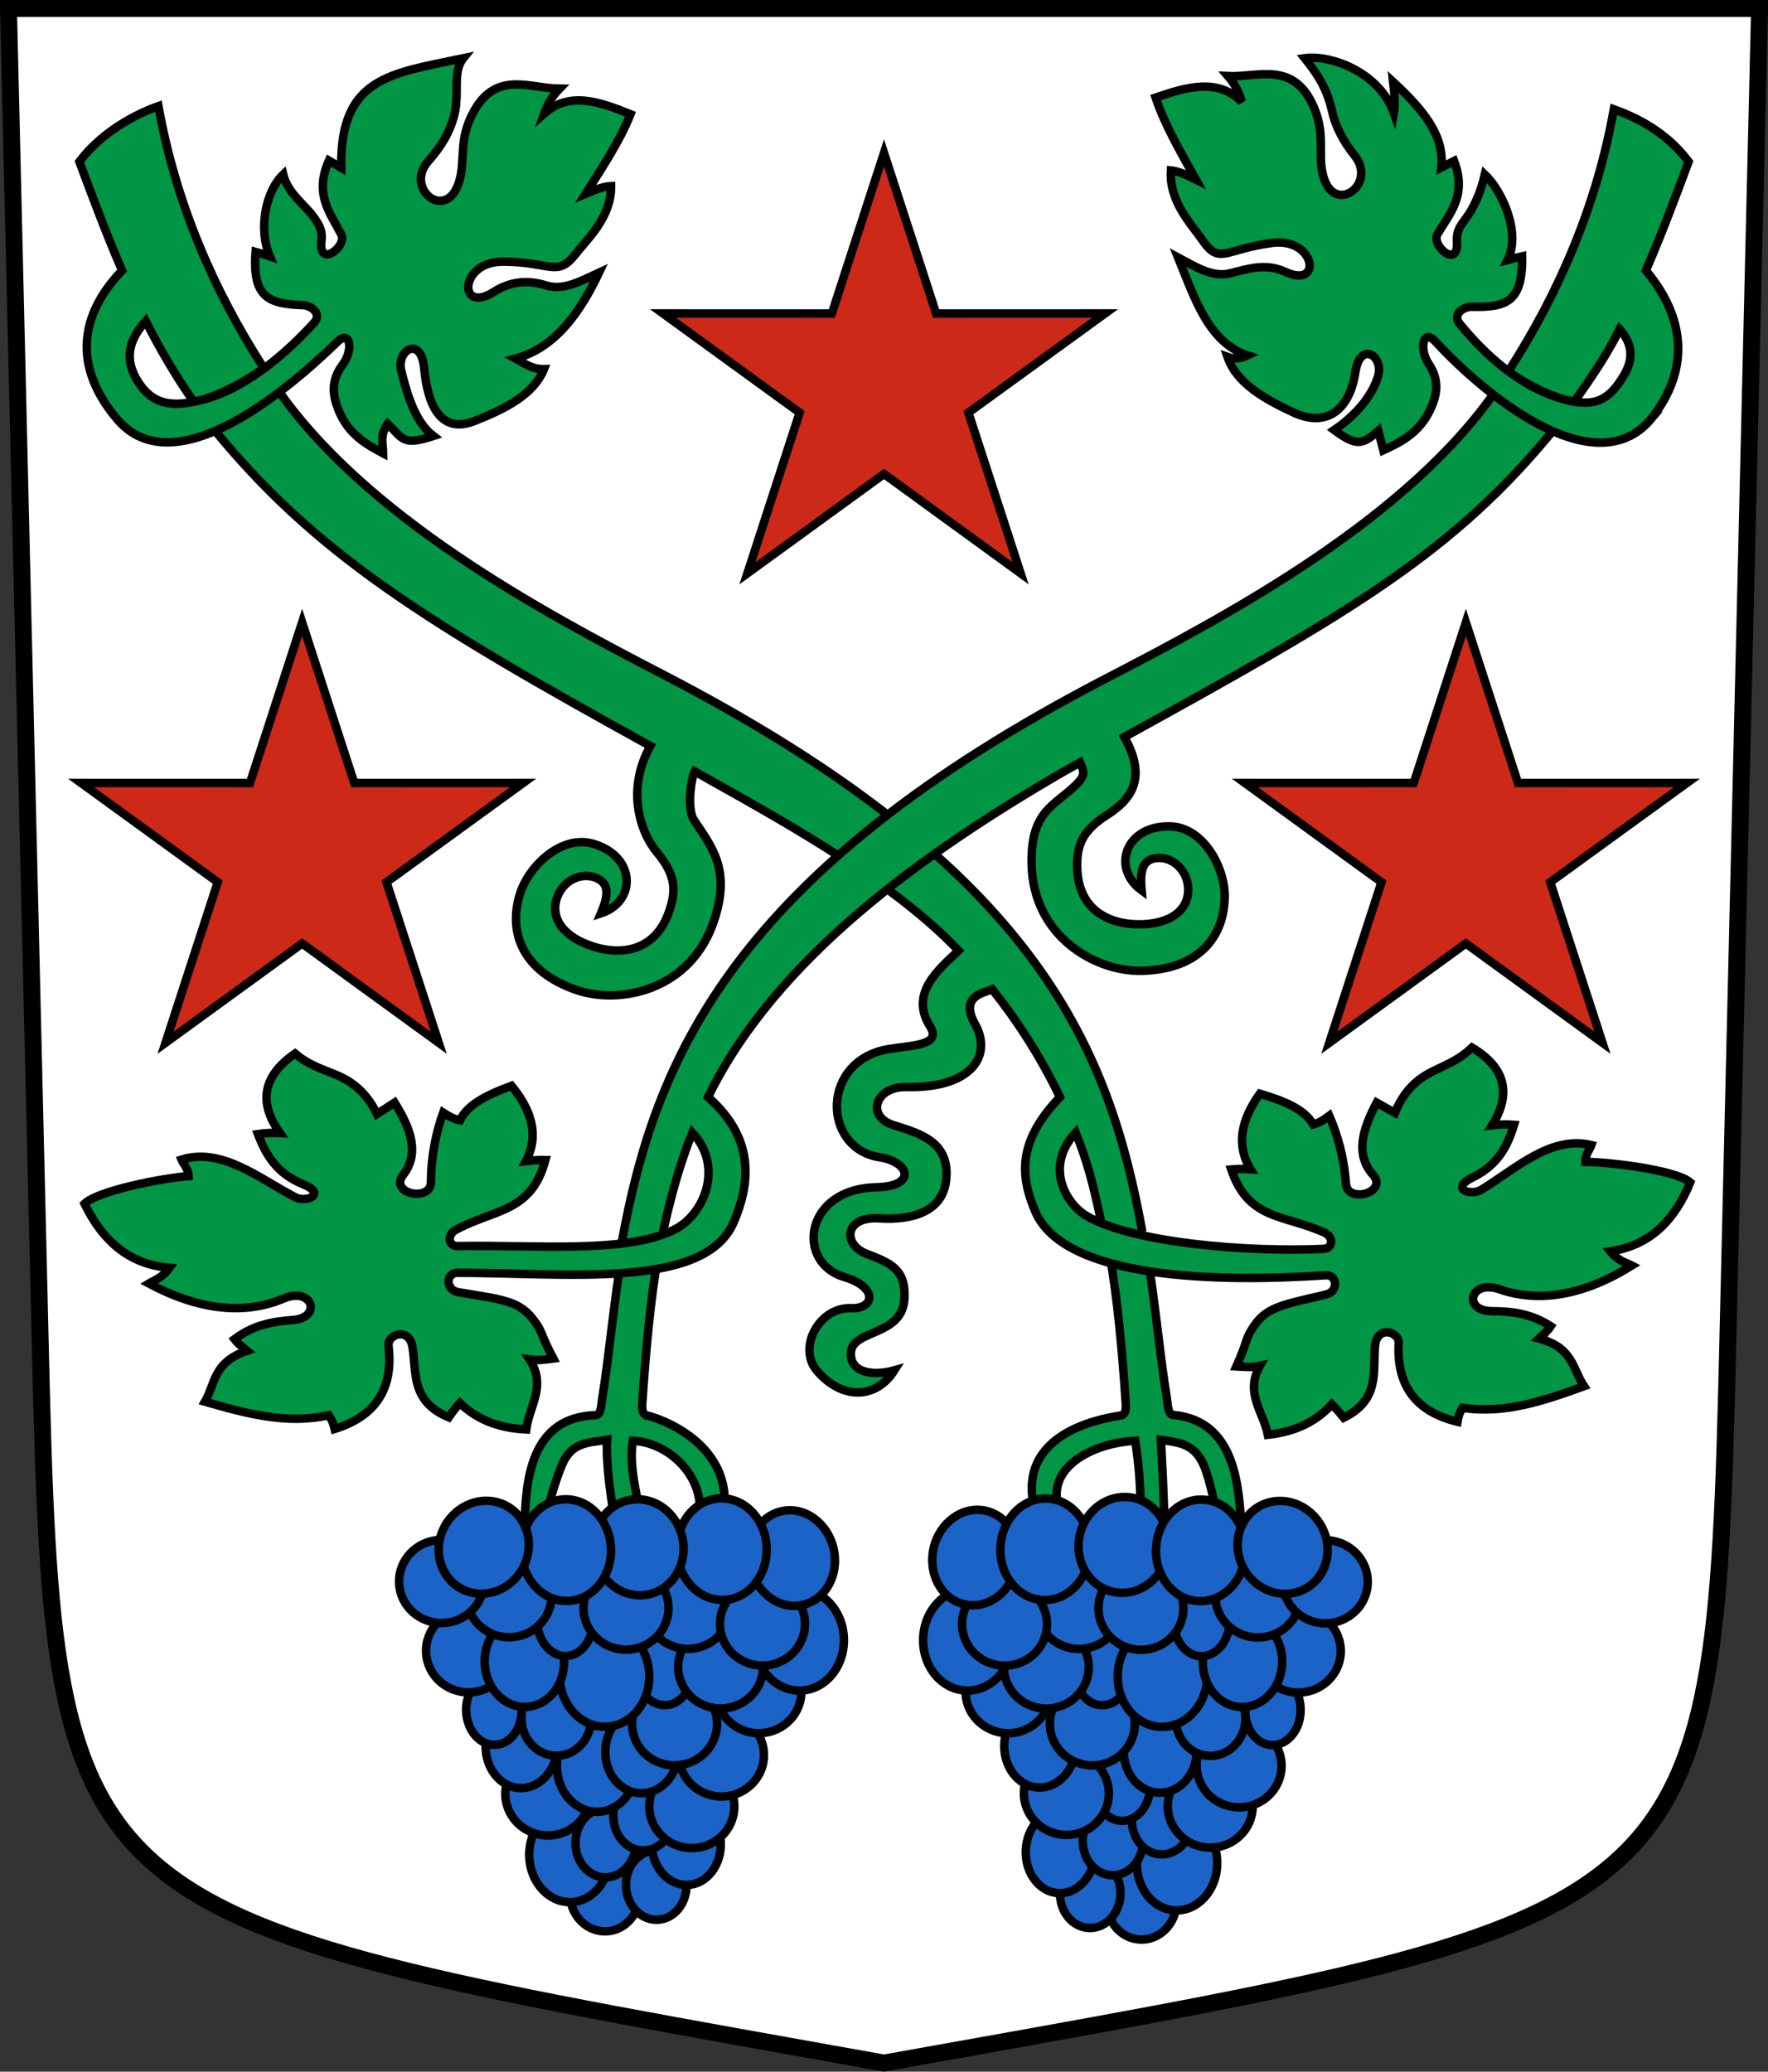 <?xml version="1.0" encoding="UTF-8"?>
<svg version="1.0" viewBox="0 0 208.86 244.66" xmlns="http://www.w3.org/2000/svg" xmlns:cc="http://creativecommons.org/ns#" xmlns:dc="http://purl.org/dc/elements/1.1/" xmlns:rdf="http://www.w3.org/1999/02/22-rdf-syntax-ns#">
<rect x="0" y="0" width="208.86" height="244.66" fill="#333333" stroke="none"/>
<path d="m204.1 159 3.761-158h-206.86l3.761 158c1.641 68.954 2.882 67.306 99.669 84.644 96.787-17.339 98.028-15.69 99.669-84.644z" fill="#fff" fill-rule="evenodd" stroke="#000" stroke-width="2"/>
<path d="m130.54 37.022-19.949 0.004-6.16-18.968-6.16 18.968-19.949-0.004 16.142 11.718-6.169 18.965 16.137-11.726 16.137 11.726-6.169-18.965z" fill="#cc2918" stroke="#000" stroke-dashoffset="4.58" stroke-miterlimit="8"/>
<path d="m131.1 148.3c0.89 4.749 1.513 11.788 1.84 16.747 0.058 0.879 0.214 1.78-0.387 2.094-1.37 0.253-11.92 1.545-10.535 10.115l2.83-0.221c-0.455-4.288 4.792-6.647 9.26-6.886 0.486 3.167 0.589 5.318 0.686 8.485l2.728-0.08c-0.098-3.03-0.203-5.318-0.378-8.512 2.224 0.351 3.972 0.442 5.096 3.084 0.639 1.502 1.569 5.602 1.723 7.265l2.71 0.016c-0.359-4.341-0.463-12.607-8.064-13.303-0.671-0.07-0.632-1.155-0.761-1.942-0.79-4.801-1.416-11.614-2.248-16.452z" fill="#009645" stroke="#000" stroke-dashoffset="4.58"/>
<g transform="matrix(.436 .016 -.016 .436 92.229 125.6)" fill="#1b63c6" stroke="#000" stroke-dashoffset="4.58">
<ellipse cx="106" cy="223.28" rx="9.438" ry="10.125" stroke-width="2.29"/>
<ellipse cx="92" cy="221.41" rx="8.188" ry="9.375" stroke-width="2.29"/>
<ellipse cx="115.19" cy="212.48" rx="10.875" ry="12.688" stroke-width="2.29"/>
<ellipse cx="83.5" cy="210.41" rx="9.375" ry="11.25" stroke-width="2.29"/>
<ellipse cx="97.625" cy="206.91" rx="8.188" ry="9.375" stroke-width="2.29"/>
<ellipse cx="110.69" cy="200.78" rx="8.188" ry="9.375" stroke-width="2.29"/>
<ellipse cx="123.59" cy="196.6" rx="11.5" ry="11.25" stroke-width="2.29"/>
<ellipse cx="99.677" cy="192.11" rx="7.5" ry="9.375" stroke-width="2.29"/>
<ellipse cx="84.539" cy="194.59" rx="11.5" ry="11.25" stroke-width="2.29"/>
<ellipse cx="109.53" cy="182.25" rx="9.875" ry="11.25" stroke-width="2.29"/>
<ellipse cx="131" cy="185.41" rx="11.5" ry="11.25" stroke-width="2.29"/>
<ellipse cx="76.938" cy="181.91" rx="9.688" ry="11.375" stroke-width="2.29"/>
<ellipse cx="90.875" cy="175.53" rx="11.5" ry="11.25" stroke-width="2.29"/>
<ellipse cx="139.61" cy="170.12" rx="7.5" ry="9.375" stroke-width="2.29"/>
<ellipse cx="122.81" cy="172.91" rx="9.438" ry="10.125" stroke-width="2.29"/>
<ellipse cx="93.125" cy="161.03" rx="7.5" ry="9.375" stroke-width="2.29"/>
<ellipse cx="67.75" cy="167.66" rx="11.5" ry="11.25" stroke-width="2.29"/>
<ellipse cx="77.854" cy="160.61" rx="11.5" ry="11.25" stroke-width="2.29"/>
<ellipse cx="109.38" cy="161.91" rx="12.125" ry="13.75" stroke-width="2.29"/>
<ellipse cx="145.88" cy="153.78" rx="11.5" ry="11.25" stroke-width="2.29"/>
<ellipse cx="130.89" cy="157.25" rx="10.75" ry="12.25" stroke-width="2.29"/>
<ellipse cx="56.375" cy="154.03" rx="12.125" ry="13.75" stroke-width="2.29"/>
<ellipse cx="86.125" cy="144.16" rx="11.5" ry="11.25" stroke-width="2.29"/>
<ellipse cx="66.125" cy="149.41" rx="11.5" ry="11.25" stroke-width="2.29"/>
<ellipse cx="119.5" cy="146.78" rx="7.5" ry="9.375" stroke-width="2.29"/>
<ellipse cx="102.88" cy="143.78" rx="11.5" ry="11.25" stroke-width="2.29"/>
<ellipse cx="134.38" cy="139.28" rx="11.5" ry="11.25" stroke-width="2.29"/>
<ellipse cx="152.5" cy="134.78" rx="11.5" ry="11.25" stroke-width="2.29"/>
<ellipse transform="matrix(.983 .185 -.187 .982 0 0)" cx="81.097" cy="118.84" rx="11.502" ry="12.999" stroke-width="2.29"/>
<ellipse cx="76.375" cy="128.78" rx="12.125" ry="13.75" stroke-width="2.29"/>
<ellipse transform="matrix(.996 .089 -.099 .995 0 0)" cx="109.59" cy="117.65" rx="12.119" ry="13.006" stroke-width="2.29"/>
<ellipse cx="118.49" cy="127.52" rx="12.125" ry="13.75" stroke-width="2.29"/>
<ellipse transform="matrix(.977 -.211 .249 .969 0 0)" cx="104.98" cy="152.79" rx="12.075" ry="12.681" stroke-width="2.291"/>
</g>
<path d="m134.95 145.48c-3.905-21.215-11.878-42.676-56.718-65.87-14.262-7.377-35.387-18.717-45.834-34.191l-7.541 4.774c12.187 15.118 25.419 23.272 51.977 37.913-2.801 4.963-1.353 10.015 0.811 12.598 2.366 2.826 2.113 4.752 1.46 6.759-1.635 5.026-5.9 5.464-9.447 4.182-3.676-1.328-4.601-3.701-3.818-5.737 0.846-2.198 3.283-3.057 4.972-2.028 1.282 0.78 0.885 2.304 0.176 3.99 4.219-1.405 4.166-6.7-0.868-8.21-3.802-1.14-7.697 2.645-8.711 5.955-1.355 4.426 0.195 9.065 6.704 11.309 5.038 1.737 13.487 0.129 16.249-8.217 1.974-5.966-0.181-8.561-2.376-11.847-0.808-1.21-0.43-4.633 0.08-5.754 0.673 0.38 1.355 0.764 2.044 1.15 9.501 5.316 21.717 12.191 29.127 20.011-2.388 2.262-5.811 5.056-3.381 8.92 1.354 2.153-1.561 2.225-4.675 2.676-8.257 1.196-8.145 11.755-1.258 12.813 3.564 0.548 4.416 3.434-0.402 3.54-8.569 0.19-9.508 8.903-3.808 10.592 4.074 1.206 3.604 3.807 0.809 3.688-3.741-0.16-6.376 4.695-3.977 7.436 3.075 3.514 7.018 3.224 9.114-0.101-2.294 0.656-5.299 0.429-5.133-2.124 0.176-2.721 6.06-1.869 6.313-6.307 0.197-3.452-1.533-4.212-4.457-5.324-2.842-1.081-2.694-4.456 1.49-4.188 3.837 0.246 7.439-0.769 7.884-4.422 0.556-4.563-2.951-5.571-6.213-6.591-3.28-1.025-2.142-4.585 1.525-4.498 7.712 0.183 10.197-3.723 8.134-7.401-1.826-3.256 0.816-3.682 2.014-4.14 3.046 3.824 5.734 8.024 8.001 12.73-5.051 5.263-4.706 9.331-2.906 13.533 3.406 7.953 21.378 8.376 34.279 7.507 1.407-0.108 1.597 1.968-6e-3 2.288-4.69 1.131-6.818 1.378-8.35 3.569-1.226 1.753-0.708 1.622-2.171 4.909 0.909 0.054 1.811 0.146 2.773-0.068-1.817 3.265 0.443 5.481 0.941 8.15 3.502-0.392 5.846-1.734 7.555-3.599 0.499 0.482 0.966 1.014 1.414 1.577 4.313-2.139 3.412-5.443 3.691-8.495 0.222-2.427 2.87-1.705 2.796-0.32-0.25 4.7 1.721 8.036 6.951 9.296 0.09-0.453 0.091-0.825 0.591-1.654 5.013 0.768 9.687-0.864 14.353-2.549-1.358-2.022-1.259-4.555-5.312-5.629 0.475-0.444 0.967-0.844 1.374-1.453-2.414-1.566-4.706-1.76-6.972-1.782-3.485-0.034-2.557-3.79 0.908-2.585 4.706 1.636 9.998 0.713 15.65-2.8-0.746-0.388-1.616-0.534-2.536-1.674 4.804-0.721 7.655-3.79 9.434-8.151-1.617-1.415-9.271-2.391-12.392-2.421-3e-3 -0.886 0.537-1.469 0.71-1.985-4.818-1.135-8.854 2.748-12.978 5.267-1.304 0.796-3.787-0.116-1.042-1.446 2.953-1.431 4.123-3.687 4.886-6.213-0.902-0.077-1.755-0.037-2.585 0.059 2.385-3.87 1.451-6.894-2.383-9.179-2.089 2.018-4.309 2.348-6.143 3.718-1.381 1.031-2.323 2.398-2.964 3.99l-2.151-1.203c-1.719 3.225-2.542 6.149-0.433 8.524 1.835 2.066-3.035 3.458-3.202 1.034-0.205-2.986-0.983-5.756-1.964-8.008-0.665 0.5-1.282 0.881-1.9 1.026-1.09-1.938-3.811-2.886-6.303-3.631-2.159 3.021-2.877 6.004-1.095 8.924-0.781-0.041-1.552-0.059-2.285 0.016 2.029 5.991 6.168 5.308 10.897 7.413 1.25 0.486 1.146 1.921 8e-3 1.971-8.956 0.41-22.549-0.69-28.001-3.9-2.464-1.451-4.986-5.826-1.282-9.834 1.405 3.486 2.095 6.197 3.042 10.676" fill="#009645" stroke="#000" stroke-dashoffset="4.58"/>
<path d="m77.764 148.3c-0.89 4.749-1.513 11.788-1.84 16.747-0.058 0.879-0.214 1.78 0.387 2.094 1.37 0.253 10.545 3.295 9.16 11.865l-2.83-0.221c0.455-4.288-3.417-8.397-7.885-8.636-0.486 3.167 0.536 6.443 1.064 9.61l-3.169 0.471c-0.402-3.343-1.106-6.995-0.931-10.189-2.224 0.351-4.183 0.264-5.305 2.908-0.901 2.124-1.886 5.616-2.04 7.279l-2.401-0.205c0.149-5.183 0.683-12.666 8.401-12.894 0.671-0.07 0.632-1.155 0.761-1.942 0.79-4.801 1.416-11.614 2.248-16.452z" fill="#009645" stroke="#000" stroke-dashoffset="4.58"/>
<g fill="#1b63c6" stroke="#000" stroke-dashoffset="4.58">
<ellipse transform="matrix(-.999 .036 .036 .999 0 0)" cx="-63.368" cy="226.18" rx="4.121" ry="4.421"/>
<ellipse transform="matrix(-.999 .036 .036 .999 0 0)" cx="-69.481" cy="225.36" rx="3.575" ry="4.094"/>
<ellipse transform="matrix(-.999 .036 .036 .999 0 0)" cx="-59.353" cy="221.46" rx="4.749" ry="5.54"/>
<ellipse transform="matrix(-.999 .036 .036 .999 0 0)" cx="-73.193" cy="220.56" rx="4.094" ry="4.913"/>
<ellipse transform="rotate(2.072)" cx="79.38" cy="214.89" rx="3.575" ry="4.094"/>
<ellipse transform="rotate(2.072)" cx="83.734" cy="211.55" rx="3.575" ry="4.094"/>
<ellipse transform="rotate(2.072)" cx="89.386" cy="210.25" rx="5.022" ry="4.913"/>
<ellipse transform="rotate(2.072)" cx="72.335" cy="209.38" rx="5.022" ry="4.913"/>
<ellipse transform="matrix(-.999 .036 .036 .999 0 0)" cx="-62.943" cy="211.1" rx="4.694" ry="5.349"/>
<ellipse transform="rotate(2.072)" cx="83.249" cy="203.99" rx="4.312" ry="4.913"/>
<ellipse transform="rotate(2.072)" cx="92.664" cy="204.04" rx="5.022" ry="4.913"/>
<ellipse transform="rotate(2.072)" cx="69.015" cy="203.84" rx="4.23" ry="4.967"/>
<ellipse transform="matrix(-.999 .036 .036 .999 0 0)" cx="-72.331" cy="206.39" rx="5.022" ry="4.913"/>
<ellipse transform="matrix(-.999 .036 .036 .999 0 0)" cx="-51.051" cy="204.02" rx="3.275" ry="4.094"/>
<ellipse transform="matrix(-.999 .036 .036 .999 0 0)" cx="-58.384" cy="205.24" rx="4.121" ry="4.421"/>
<ellipse transform="matrix(-.999 .036 .036 .999 0 0)" cx="-71.348" cy="200.06" rx="3.275" ry="4.094"/>
<ellipse transform="matrix(-.999 .036 .036 .999 0 0)" cx="-82.429" cy="202.95" rx="5.022" ry="4.913"/>
<ellipse transform="matrix(-.999 .036 .036 .999 0 0)" cx="-78.017" cy="199.87" rx="5.022" ry="4.913"/>
<ellipse transform="matrix(-.999 .036 .036 .999 0 0)" cx="-64.252" cy="200.44" rx="5.295" ry="6.004"/>
<ellipse transform="matrix(-.999 .036 .036 .999 0 0)" cx="-48.314" cy="196.89" rx="5.022" ry="4.913"/>
<ellipse transform="matrix(-.999 .036 .036 .999 0 0)" cx="-54.858" cy="198.41" rx="4.694" ry="5.349"/>
<ellipse transform="matrix(-.999 .036 .036 .999 0 0)" cx="-87.396" cy="197" rx="5.295" ry="6.004"/>
<ellipse transform="matrix(-.999 .036 .036 .999 0 0)" cx="-74.405" cy="192.69" rx="5.022" ry="4.913"/>
<ellipse transform="matrix(-.999 .036 .036 .999 0 0)" cx="-83.139" cy="194.98" rx="5.022" ry="4.913"/>
<ellipse transform="matrix(-.999 .036 .036 .999 0 0)" cx="-59.831" cy="193.83" rx="3.275" ry="4.094"/>
<ellipse transform="matrix(-.999 .036 .036 .999 0 0)" cx="-67.091" cy="192.52" rx="5.022" ry="4.913"/>
<ellipse transform="matrix(-.999 .036 .036 .999 0 0)" cx="-53.335" cy="190.56" rx="5.022" ry="4.913"/>
<ellipse transform="matrix(-.999 .036 .036 .999 0 0)" cx="-45.421" cy="188.59" rx="5.022" ry="4.913"/>
<ellipse transform="matrix(-.975 .221 .222 .975 0 0)" cx="-50.406" cy="200.15" rx="5.022" ry="5.676"/>
<ellipse transform="matrix(-.999 .036 .036 .999 0 0)" cx="-78.663" cy="185.97" rx="5.295" ry="6.004"/>
<ellipse transform="matrix(-.992 .125 .135 .991 0 0)" cx="-50.104" cy="190.71" rx="5.292" ry="5.68"/>
<ellipse transform="matrix(-.999 .036 .036 .999 0 0)" cx="-60.271" cy="185.42" rx="5.295" ry="6.004"/>
<ellipse transform="matrix(-.984 -.176 -.214 .977 0 0)" cx="-95.029" cy="169.91" rx="5.273" ry="5.537" stroke-width="1"/>
</g>
<path d="m73.452 146.7c3.905-21.215 12.689-43.547 57.529-66.74 14.262-7.377 35.596-18.82 46.043-34.294l6.979 4.524c-12.187 15.118-24.623 22.212-51.181 36.853 2.801 4.963 0.71 7.458-2.133 9.265-3.11 1.977-3.452 3.89-3.438 6 0.037 5.285 3.969 6.993 7.739 6.845 3.905-0.153 5.506-2.135 5.375-4.312-0.141-2.351-2.204-3.907-4.125-3.438-1.458 0.356-1.541 1.928-1.375 3.75-3.596-2.616-1.943-7.647 3.312-7.562 3.969 0.064 6.536 4.851 6.5 8.312-0.048 4.628-2.93 8.581-9.812 8.75-5.327 0.131-12.893-3.959-13-12.75-0.076-6.284 2.815-6.753 5.319-9.288 1.022-1.035 0.916-1.451 0.406-2.572-0.673 0.38-1.355 0.764-2.044 1.15-16.325 9.491-33.898 21.939-41.903 38.372 5.801 5.076 4.831 10.581 3.031 14.783-3.406 7.953-19.585 5.979-32.62 5.967-1.423-0.015-1.474 2.086 0.159 2.301 4.793 0.824 6.949 0.93 8.637 3.031 1.35 1.681 0.82 1.584 2.512 4.792-0.911 0.115-1.812 0.268-2.793 0.117 2.046 3.163-0.079 5.543-0.402 8.261-3.548-0.16-5.996-1.353-7.84-3.115-0.47 0.518-0.904 1.085-1.317 1.681-4.481-1.863-3.796-5.247-4.28-8.298-0.385-2.426-3-1.523-2.834-0.135 0.566 4.711-1.193 8.198-6.37 9.814-0.121-0.45-0.146-0.824-0.705-1.624-4.991 1.108-9.801-0.222-14.607-1.604 1.23-2.124 0.962-4.666 4.967-6.016-0.507-0.415-1.03-0.785-1.479-1.37 2.323-1.737 4.616-2.084 6.894-2.258 3.503-0.267 2.318-3.983-1.086-2.54-4.623 1.96-10.009 1.386-15.928-1.771 0.724-0.44 1.59-0.645 2.439-1.853-4.88-0.404-7.953-3.301-10.034-7.568 1.532-1.531 9.165-3.025 12.302-3.264-0.057-0.891-0.639-1.442-0.846-1.949 4.77-1.464 9.089 2.172 13.406 4.43 1.365 0.714 3.801-0.37 0.951-1.524-3.066-1.242-4.393-3.433-5.33-5.923 0.902-0.138 1.763-0.155 2.604-0.114-2.658-3.733-1.921-6.837 1.784-9.392 2.236 1.89 4.491 2.073 6.428 3.329 1.458 0.945 2.497 2.256 3.248 3.815l2.083-1.354c1.945 3.129 2.968 6.015 1.005 8.544-1.707 2.2 3.284 3.275 3.29 0.826 0.007-3.017 0.604-5.855 1.44-8.185 0.702 0.459 1.349 0.801 1.98 0.905 0.966-2.022 3.641-3.157 6.097-4.074 2.373 2.894 3.295 5.847 1.698 8.902 0.783-0.093 1.557-0.163 2.299-0.137-1.641 6.162-5.85 5.751-10.465 8.185-1.225 0.572-1.025 2.009 0.124 1.983 9.036-0.186 20.423 0.986 25.923-2.138 3.214-1.826 5.486-7.263 1.782-11.271-1.405 3.486-2.595 7.635-3.542 12.113" fill="#009645" stroke="#000" stroke-dashoffset="4.58"/>
<path d="m61.8 92.468-19.949 0.004-6.16-18.968-6.16 18.968-19.949-0.004 16.142 11.718-6.169 18.965 16.137-11.726 16.137 11.726-6.169-18.965z" fill="#cc2918" stroke="#000" stroke-dashoffset="4.58" stroke-miterlimit="8"/>
<path d="m147.06 92.468 19.949 0.004 6.16-18.968 6.16 18.968 19.949-0.004-16.142 11.718 6.169 18.965-16.137-11.726-16.137 11.726 6.169-18.965z" fill="#cc2918" stroke="#000" stroke-dashoffset="4.58" stroke-miterlimit="8"/>
<path d="m13.815 49.482c6.766 8.045 20.28-3.518 26.058-9.129 1.502-1.458 1.914 0.987 0.59 2.736-1.498 1.978-1.098 3.859-0.408 5.491 1.156 2.734 3.233 3.919 5.206 4.963-0.008-1.119-0.431-2.145 0.541-3.482 1.849 1.812 1.783 2.598 5.389 1.432-2.209-1.69-3.138-5.117-3.786-7.684-0.622-2.461 2.336-4.236 2.699-0.347 0.41 4.388 1.938 7.781 5.854 6.298 3.727-1.461 7.082-3.153 8.306-6.169-1.49 0.035-2.458-0.768-3.34-1.25 4.681-1.272 7.615-5.451 9.846-10.151-2.104 0.971-4.181 2.175-6.276 1.517-1.969-0.618-4.05-0.588-6.185 0.778-4.18 2.675-4.127-3.586 1.087-3.581 5.681 0.005 6.405 1.899 8.59-0.886 1.519-1.937 4.229-4.379 4.2-8.039-1.06 0.052-2.027 0.509-3.006 0.917 1.934-3.079 3.985-6.118 5.304-9.405-3.674-1.488-7.21-2.726-10.19-0.089 0.374-1.048 0.872-1.978 1.798-2.926-3.44-0.027-7.369-2.144-10.055 2.565-2.004 3.512-0.952 5.886-1.847 8.569-1.552 4.648-6.451 0.624-3.589-2.586 1.499-1.681 2.475-3.34 2.985-5.128 0.801-2.807-0.204-5.339 1.148-7.022-8.658 1.825-14.586 2.253-14.424 12.947l-1.456-0.855c-1.784 4.003 0.176 6.205 1.467 8.732 0.709 1.387-2.742 4.067-2.344 0.75 0.149-1.24-0.285-1.872-0.853-2.726-0.891-1.341-3.149-2.882-3.671-5.115-2.001 1.891-3.001 6.318-1.579 9.661-0.674-0.233-1.324-0.419-1.682-0.518-0.411 5.47 1.611 6.14 5.597 6.287 0.977 0.036 2.279 1.013 1.313 2.076-3.05 3.36-7.917 7.746-13.148 9.09-3.385 0.87-5.869 0.793-7.726-2.256-1.771-2.91-0.664-5.159 0.987-7.032 1.644 3.244 3.462 6.362 5.663 9.536 2.914-0.529 6.678-2.753 8.284-3.974-5.991-9.296-10.437-19.663-12.446-30.946-3.707 1.318-7.204 3.705-9.339 6.562 1.68 4.518 3.271 8.745 5.048 12.854-4.204 4.344-6.522 10.507-0.613 17.535z" fill="#009645" stroke="#000" stroke-dashoffset="4.58" stroke-miterlimit="6"/>
<path d="m195.05 49.482c-6.766 8.045-20.055-3.243-25.504-9.173-1.416-1.542-1.967 0.876-0.745 2.697 1.383 2.061 0.877 3.915 0.095 5.505-1.309 2.663-3.45 3.728-5.48 4.659l-0.589-2.282c-1.949 1.704-2.64 1.788-5.215-0.102 2.301-1.562 4.376-3.769 5.169-6.295 0.761-2.422-2.091-4.362-2.675-0.5-0.659 4.358-3.33 6.497-7.155 4.793-3.638-1.671-6.891-3.551-7.941-6.632 0.682 0.251 1.446 0.253 2.354-0.178-4.601-1.536-6.24-6.755-8.201-11.574 2.045 1.089 4.051 2.409 6.179 1.872 2.001-0.505 4.169-1.245 6.466-0.175 4.499 2.096 3.613-4.102-1.554-3.404-5.629 0.76-6.167 2.603-8.19-0.302-1.406-2.02-3.973-4.612-3.736-8.264 1.055 0.112 1.995 0.623 2.949 1.087-1.756-3.184-3.631-6.335-4.761-9.691 3.753-1.276 7.354-2.311 10.178 0.49-0.314-1.067-0.758-2.024-1.628-3.024 3.436 0.168 7.479-1.721 9.893 3.133 1.801 3.62 0.615 5.931 1.357 8.66 1.285 4.729 6.405 0.99 3.73-2.377-1.401-1.764-2.281-3.475-2.688-5.29-0.64-2.848-1.877-4.557-3.229-6.24 3.119-0.433 8.854 1.678 10.539 6.477 0.169-0.977 0.07-2.289-0.091-3.679 3.247 3.024 6.104 6.149 5.699 10.112l1.503-0.77c1.553 4.098-0.529 6.185-1.961 8.634-0.787 1.345 2.506 4.216 2.297 0.882-0.078-1.246 0.391-1.852 1.006-2.673 0.966-1.288 1.767-3.017 2.289-5.251 2.001 1.891 4.304 6.831 2.694 10.087 0.686-0.194 1.345-0.343 1.709-0.421 0.099 5.485-1.957 6.039-5.946 5.958-0.978-0.02-2.333 0.881-1.429 1.998 2.854 3.528 7.24 7.629 12.471 8.974 3.385 0.87 5.117 0.2 6.93-2.875 1.064-1.805 1.15-3.568-0.501-5.441-1.644 3.244-3.152 5.39-5.354 8.564-2.914-0.529-6.178-2.378-7.785-3.599 5.991-9.296 10.437-19.663 12.446-30.946 3.707 1.318 6.704 3.33 8.839 6.187-1.68 4.518-3.271 8.745-5.048 12.854 5.47 6.551 4.486 12.7 0.613 17.535z" fill="#009645" stroke="#000" stroke-dashoffset="4.58"/>
</svg>
